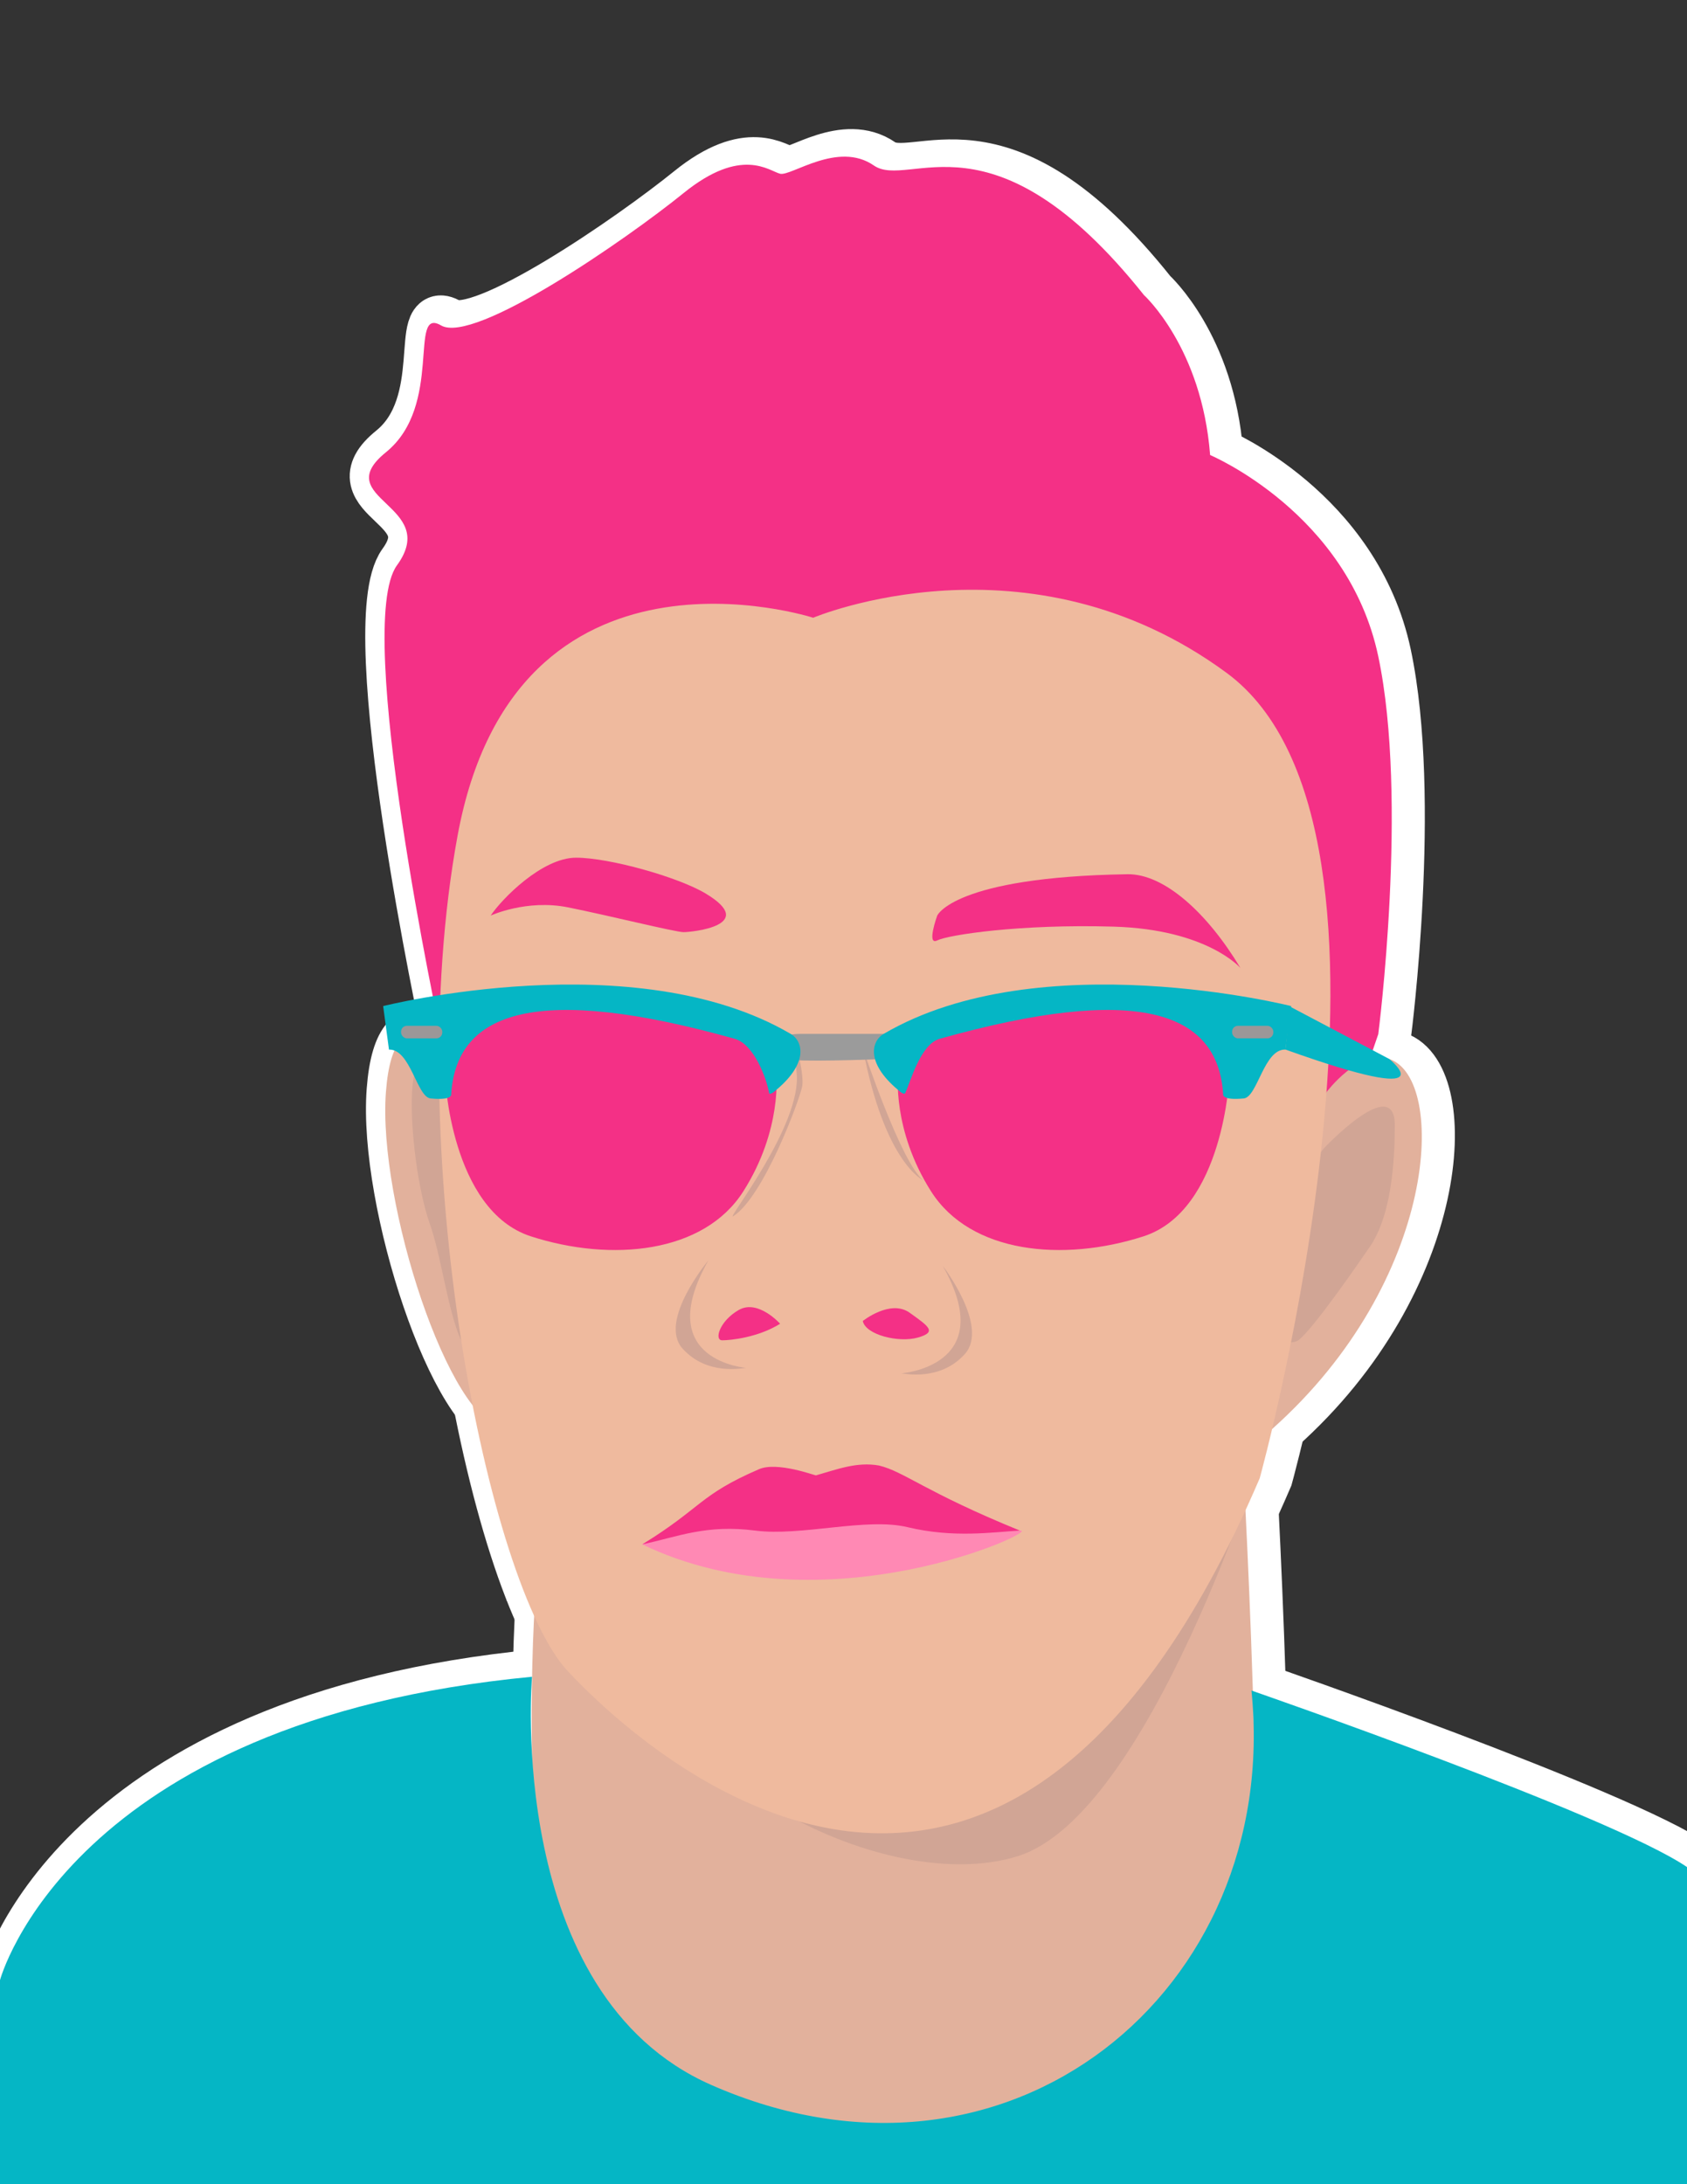 <svg xmlns="http://www.w3.org/2000/svg" viewBox="0 0 612 792"><rect x="0" y="0" width="612" height="792" fill="#333333" stroke="none"/><defs><style>.cls-1{stroke:#fff;stroke-miterlimit:10;stroke-width:19px;}.cls-2{fill:#e2b19c;}.cls-3{fill:#d1a595;}.cls-4{fill:#f43086;}.cls-5{fill:#efba9e;}.cls-6{fill:#ff89b4;}.cls-7{fill:#f08285;}.cls-8{fill:#fff;}.cls-9{fill:#05b6c5;}.cls-10{fill:#f3918c;}.cls-11{fill:#9b9b9b;}.cls-12{fill:#9b9798;}</style></defs><title>TZPic</title><g id="Outline"><path class="cls-1" d="M453.5,531.5s11,192-1,214-205,41-232,28-29-179-21-220S453.5,531.5,453.5,531.5Z"/><path class="cls-1" d="M2.5,717.5s25-94,193-110c0,0-10,115,65,148,107.68,47.38,207-34,196-143,0,0,130,45,158,64v163H2.5Z"/><path class="cls-1" d="M483.73,395.5s11.71-15.69,22.77-12c21,7,18,80.33-42.51,134.17S483.73,395.5,483.73,395.5Z"/><path class="cls-1" d="M482.83,415.83s25.67-27.33,25.67-8.33-2.65,34.74-9,44c-4.18,6.1-20.67,30-26,34s-40-9-40-9Z"/><path class="cls-1" d="M468.5,459.5s-2.06,48.26-5.14,58.24-44.19,139.79-91.47,154.77-132.57-28.29-139.25-84S468.5,459.5,468.5,459.5Z"/><path class="cls-1" d="M172.5,382.5c-5,3-27-27-30,13s23,120,43,122S172.5,382.5,172.5,382.5Z"/><path class="cls-1" d="M162.33,374.5s-31.83-148-15.83-170-25-24-4-41,8-53,20-46,67-31,88-48,31-8,35-7,21-12,34-3,43-22,98,47c0,0,21,19,24,58,0,0,50,21,61,73s0,137,0,137l-41,119Z"/><path class="cls-1" d="M165.5,394.5s-11-16-13-4,1,39,6,53,8,43.67,15,46.33S165.5,394.5,165.5,394.5Z"/><path class="cls-1" d="M297.5,223.5s-108-35-129,79,11,272,40,303,158,147,251-70c0,0,65-235.28-12-292C375.5,190.5,297.5,223.5,297.5,223.5Z"/><path class="cls-1" d="M342.5,331.5s6-14,69-15c13.31-.21,29,14,41,34,0,0-12-14-46-15s-60,3-64,5S342.5,331.5,342.5,331.5Z"/><path class="cls-1" d="M258.5,323.5c-10-6-35-13-47-13-12.37,0-27,15-31,21,0,0,13-6,28-3s39,9,42,9S277.77,335.06,258.5,323.5Z"/><path class="cls-1" d="M235.5,559.5s31.88-20.59,56.12-22c34.35-2,70.88,18,80.88,17C381.51,553.6,301.92,591.5,235.5,559.5Z"/><path class="cls-1" d="M413.5,397.88s6-2.38,6-3.38-7-8-7-8l-11-4,1.38,18.75Z"/><path class="cls-1" d="M235.5,559.5c21.76-13.4,20.61-17.87,42.37-27.27,6.6-2.85,20.34,2.33,20.63,2.25,7.81-2.22,14.88-5,22.89-3.57,9.16,2.2,16.75,9.61,51.11,23.59-9.82.53-24,2.79-40.8-1.25-14.89-3.58-38.57,3.4-55.2,1.25C258.67,552.2,248.53,556.71,235.5,559.5Z"/><path class="cls-1" d="M342.5,390.5s31-20,63-4-15,14.33-15,14.33S350.5,399.5,342.5,390.5Z"/><path class="cls-1" d="M343.86,388.5a8.73,8.73,0,0,1,.9,3.5c.27,2.65-1.3-.78-1.3-.78S339.09,390.35,343.86,388.5Z"/><circle class="cls-1" cx="381" cy="389" r="14.5"/><path class="cls-1" d="M341.5,390.5s31.39-18.83,65-3.67a71.27,71.27,0,0,1,13,7.67s-4.32-13.94-24-18C376.92,372.67,356.31,371.49,341.5,390.5Z"/><circle class="cls-1" cx="380.5" cy="390.5" r="6"/><path class="cls-1" d="M419.5,394.5s-28,17-78-4.12c0,0,8,13.12,27,16.12S401.5,410.5,419.5,394.5Z"/><path class="cls-1" d="M199.5,394.87s-6-2.37-6-3.37,7-8,7-8l11-4-1.38,18.75Z"/><path class="cls-1" d="M270.5,387.5s-31-20-63-4,15,14.33,15,14.33S262.5,396.5,270.5,387.5Z"/><path class="cls-1" d="M269.14,385.5a8.73,8.73,0,0,0-.9,3.5c-.27,2.65,1.3-.78,1.3-.78S273.91,387.35,269.14,385.5Z"/><circle class="cls-1" cx="232" cy="386" r="14.5"/><path class="cls-1" d="M271.5,387.5s-31.39-18.83-65-3.67a71.27,71.27,0,0,0-13,7.67s4.32-13.94,24-18C236.08,369.67,256.69,368.49,271.5,387.5Z"/><circle class="cls-1" cx="232.5" cy="387.5" r="6"/><path class="cls-1" d="M193.5,391.5s28,17,78-4.12c0,0-8,13.12-27,16.12S211.5,407.5,193.5,391.5Z"/><path class="cls-1" d="M285.5,479.5s-8-9-15-5-9,11-6,11S277.5,484.5,285.5,479.5Z"/><path class="cls-1" d="M315.5,478.5s10-8,17-3,10,7,3,9S316.5,483.5,315.5,478.5Z"/><path class="cls-1" d="M344.5,458.5s17,22,8,32-22,7-23,7S365.5,495.5,344.5,458.5Z"/><path class="cls-1" d="M259.5,456.5s-18.39,22-9.39,32,22,7,23,7S238.5,493.5,259.5,456.5Z"/><path class="cls-1" d="M268.5,440.5c-3,1.94,25-33,23-52s3,0,2,5S279.5,433.5,268.5,440.5Z"/><path class="cls-1" d="M315.5,379.5s14,42,22,48C337.5,427.5,323.5,421.5,315.5,379.5Z"/></g><g id="Neck"><path class="cls-2" d="M451,532s11,192-1,214-205,41-232,28-29-179-21-220S451,532,451,532Z"/></g><g id="NeckShadow"><path class="cls-3" d="M466,460s-2.06,48.26-5.14,58.24S416.67,658,369.39,673s-132.57-28.29-139.25-84S466,460,466,460Z"/></g><g id="Hair"><path class="cls-4" d="M159.83,375S128,227,144,205s-25-24-4-41,8-53,20-46,67-31,88-48,31-8,35-7,21-12,34-3,43-22,98,47c0,0,21,19,24,58,0,0,50,21,61,73s0,137,0,137L459,494Z"/></g><g id="Ears"><path class="cls-2" d="M170,383c-5,3-27-27-30,13s23,120,43,122S170,383,170,383Z"/><path class="cls-3" d="M163,395s-11-16-13-4,1,39,6,53,8,43.67,15,46.33S163,395,163,395Z"/><path class="cls-2" d="M481.23,396s11.71-15.69,22.77-12c21,7,18,80.33-42.51,134.17S481.23,396,481.23,396Z"/><path class="cls-3" d="M480.33,416.33S506,389,506,408s-2.65,34.74-9,44c-4.18,6.1-20.67,30-26,34s-40-9-40-9Z"/></g><g id="Face"><path class="cls-5" d="M295,224s-108-35-129,79,11,272,40,303,158,147,251-70c0,0,65-235.28-12-292C373,191,295,224,295,224Z"/></g><g id="Mouth"><path class="cls-6" d="M233,560s31.88-20.59,56.12-22c34.35-2,70.88,18,80.88,17C379,554.1,299.42,592,233,560Z"/><path class="cls-4" d="M233,560c21.76-13.4,20.61-17.87,42.37-27.27,6.6-2.85,20.34,2.33,20.63,2.25,7.81-2.22,14.88-5,22.89-3.57,9.16,2.2,16.75,9.61,51.11,23.59-9.82.53-24,2.79-40.8-1.25-14.89-3.58-38.57,3.4-55.2,1.25C256.17,552.7,246,557.21,233,560Z"/></g><g id="Eye_Brows" data-name="Eye Brows"><path class="cls-4" d="M340,332s6-14,69-15c13.31-.21,29,14,41,34,0,0-12-14-46-15s-60,3-64,5S340,332,340,332Z"/><path class="cls-4" d="M256,324c-10-6-35-13-47-13-12.37,0-27,15-31,21,0,0,13-6,28-3s39,9,42,9S275.27,335.56,256,324Z"/></g><g id="Eyes"><path class="cls-7" d="M411,398.38s6-2.38,6-3.38-7-8-7-8l-11-4,1.38,18.75Z"/><path class="cls-8" d="M340,391s31-20,63-4-15,14.33-15,14.33S348,400,340,391Z"/><circle class="cls-9" cx="378.5" cy="389.5" r="14.5"/><circle cx="378" cy="391" r="6"/><path class="cls-10" d="M341.36,389a8.73,8.73,0,0,1,.9,3.5c.27,2.65-1.3-.78-1.3-.78S336.59,390.85,341.36,389Z"/><path class="cls-3" d="M339,391s31.39-18.83,65-3.67A71.27,71.27,0,0,1,417,395s-4.32-13.94-24-18C374.42,373.17,353.81,372,339,391Z"/><path class="cls-3" d="M417,395s-28,17-78-4.12c0,0,8,13.12,27,16.12S399,411,417,395Z"/><path class="cls-7" d="M197,395.37s-6-2.37-6-3.37,7-8,7-8l11-4-1.38,18.75Z"/><path class="cls-8" d="M268,388s-31-20-63-4,15,14.33,15,14.33S260,397,268,388Z"/><circle class="cls-9" cx="229.5" cy="386.5" r="14.5"/><circle cx="230" cy="388" r="6"/><path class="cls-10" d="M266.64,386a8.73,8.73,0,0,0-.9,3.5c-.27,2.65,1.3-.78,1.3-.78S271.41,387.85,266.64,386Z"/><path class="cls-3" d="M269,388s-31.39-18.83-65-3.67A71.27,71.27,0,0,0,191,392s4.32-13.94,24-18C233.58,370.17,254.19,369,269,388Z"/><path class="cls-3" d="M191,392s28,17,78-4.12c0,0-8,13.12-27,16.12S209,408,191,392Z"/></g><g id="Noes"><path class="cls-4" d="M283,480s-8-9-15-5-9,11-6,11S275,485,283,480Z"/><path class="cls-4" d="M313,479s10-8,17-3,10,7,3,9S314,484,313,479Z"/><path class="cls-3" d="M342,459s17,22,8,32-22,7-23,7S363,496,342,459Z"/><path class="cls-3" d="M257,457s-18.39,22-9.39,32,22,7,23,7S236,494,257,457Z"/><path class="cls-3" d="M266,441c-3,1.94,25-33,23-52s3,0,2,5S277,434,266,441Z"/><path class="cls-3" d="M313,380s14,42,22,48C335,428,321,422,313,380Z"/></g><g id="Shirt"><path class="cls-9" d="M0,718s25-94,193-110c0,0-10,115,65,148,107.68,47.38,207-34,196-143,0,0,130,45,158,64V840H0Z"/></g><g id="Sunglasses"><path class="cls-4" d="M161.42,390.15s2,48.74,31.19,58.16,62.7,6.17,77-16.25,12-42.88,12-42.88S274.8,372.93,259.86,370s-73.43-18.19-90.32-.65S161.42,390.15,161.42,390.15Z"/><path class="cls-11" d="M284.87,377.16s-1.62-2.28,5.85-2.28h39l-11.37,9.21s-30.22,1.19-33.14-.11S284.87,377.16,284.87,377.16Z"/><path class="cls-9" d="M139,364.81s91.29-23.06,147.82,10.07c4.75,2.79,6.5,11.05-6.17,21.12-.59.47-1.53.88-1.63.34-1-5.54-5.51-17.71-12.5-19.67-71.31-20-100.88-10.23-102.83,20,0,0,.2.61-.63,1.12s-2.7.91-6.84.51c-5-.49-7.31-18-15.11-17.71Z"/><rect class="cls-12" x="145.5" y="371.96" width="14.94" height="4.55" rx="2.11"/><path class="cls-4" d="M446,390.15s-1.95,48.74-31.19,58.16-62.71,6.17-77-16.25-12-42.88-12-42.88,6.82-16.25,21.77-19.17,73.42-18.19,90.32-.65S446,390.15,446,390.15Z"/><path class="cls-9" d="M468.41,364.81s-91.29-23.06-147.82,10.07c-4.74,2.79-6.5,11.05,6.17,21.12.59.47,1.4.83,1.63.34,2-4.24,5.51-17.71,12.51-19.67,71.31-20,100.87-10.23,102.82,20,0,0-.2.61.63,1.12s2.7.91,6.85.51c5-.49,7.31-18,15.1-17.71Z"/><rect class="cls-12" x="446.97" y="371.96" width="14.94" height="4.55" rx="2.11" transform="translate(908.89 748.47) rotate(180)"/><path class="cls-9" d="M468,365l36,19s22.61,18.14-37.7-3.43"/></g></svg>